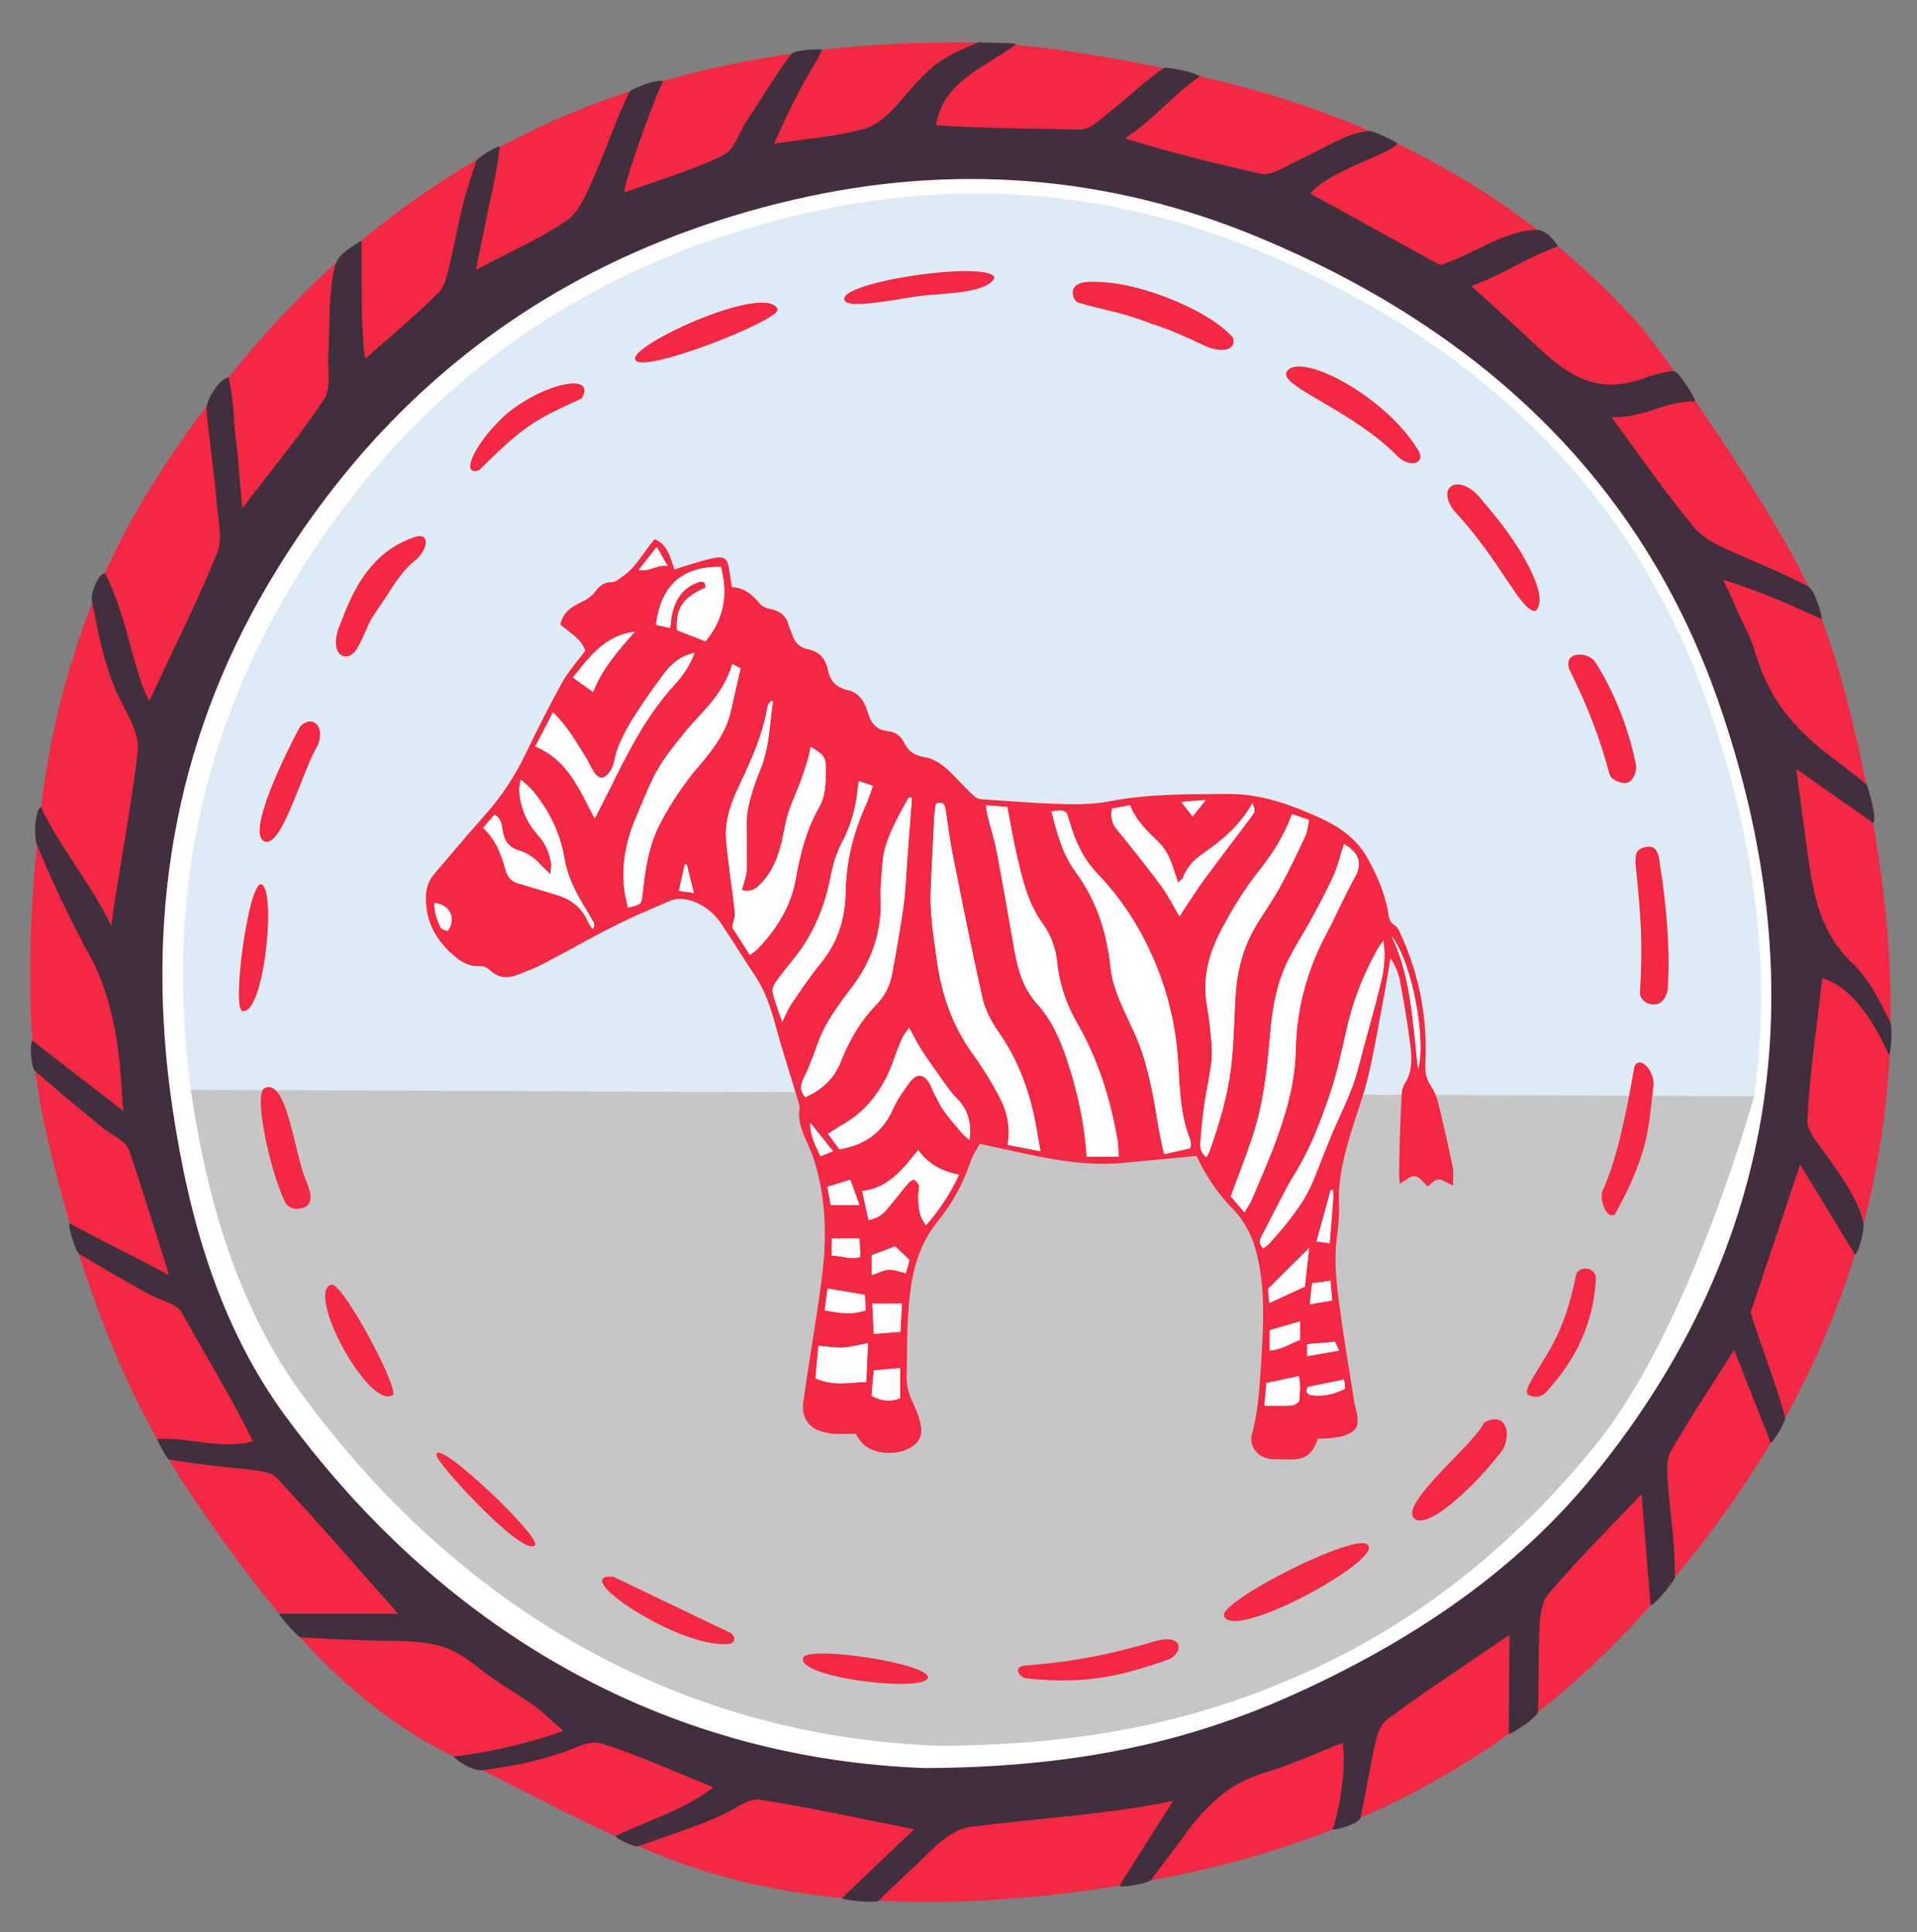 <?xml version="1.0" encoding="utf-8"?>
<!-- Generator: Adobe Illustrator 16.0.4, SVG Export Plug-In . SVG Version: 6.00 Build 0)  -->
<!DOCTYPE svg PUBLIC "-//W3C//DTD SVG 1.0//EN" "http://www.w3.org/TR/2001/REC-SVG-20010904/DTD/svg10.dtd">
<svg version="1.0" id="Layer_1" xmlns="http://www.w3.org/2000/svg" xmlns:xlink="http://www.w3.org/1999/xlink" x="0px" y="0px"
	 width="215.161px" height="216.891px" viewBox="0 0 215.161 216.891" enable-background="new 0 0 215.161 216.891"
	 xml:space="preserve">
<rect x="0" y="0" width="215.161" height="216.891" fill="#808080" stroke="none"/>
<g>
	<path fill-rule="evenodd" clip-rule="evenodd" fill="#F32842" d="M108.067,4.755c7.405-0.001,17.614,1.673,28.206,4.187
		c18.244,4.329,34.469,12.933,47.244,27.003c3.331,3.67,15.52,21.388,19.372,29.745c4.915,10.658,8.414,29.525,9.111,41.265
		c1.847,29.666-8.986,54.271-28.911,75.62c-14.341,15.363-32.288,24.374-52.375,28.217c-17.421,3.332-38.355,4.58-55.555-2.107
		c-8.963-3.486-15.05-7.135-23.717-11.256c-13.131-6.242-21.675-17.481-29.654-29.155c-8.435-12.338-13.108-26.245-16.48-40.573
		c-2.632-11.183-2.172-22.632-1.057-34.013c1.405-14.364,5.484-27.863,13.359-40.085C37.781,22.284,65.651,4.613,108.067,4.755z"/>
	<path fill-rule="evenodd" clip-rule="evenodd" fill="#402F3C" d="M210.252,92.387c-2.773-1.946-4.817-3.379-8.652-6.07
		c0.628,4.585,1.049,8.089,1.6,11.575c0.632,4,1.758,7.59,5.047,10.569c1.82,1.951,2.747,3.923,3.93,6.361
		c0.286,0.59,0.012,3.382-0.127,3.634c-0.211-0.189-2.884-7.324-7.521-8.643c-0.616,5.404-1.404,10.639-1.681,15.901
		c-0.07,1.35,1.382,2.847,2.295,4.167c1.244,1.803,3.457,4.747,3.999,7.396c0.173,0.845-0.66,3.7-0.957,3.545
		c-1.917-3.121-4.089-6.761-6.144-10.102c-2.11,6.311-3.904,11.665-5.556,16.599c1.137,3.768,2.966,8.307,3.888,11.822
		c-0.025,0.666-1.432,2.838-1.622,2.823c-1.559-3.919-2.784-7.096-4.107-10.423c-2.709,4.274-5.076,7.773-7.151,11.441
		c-0.555,0.982-0.352,2.48-0.27,3.726c0.158,2.399,0.519,4.8,0.654,7.179c0.111,1.951,0.064,1.561,0.131,3.145
		c-0.129,0.525-2.304,3.212-2.75,3.166c-0.292-3.574-0.653-8.12-1.012-12.477c-4.031,4.27-7.457,7.62-10.501,11.29
		c-0.899,1.085-0.934,3.056-0.994,4.637c-0.098,2.468-0.013,6.941-0.142,8.557c-0.043,0.54-2.949,2.509-3.264,2.443
		c0-3.437,0.077-7.819,0.077-11.118c-5.069,3.461-9.507,6.356-13.759,9.505c-0.862,0.641-1.221,2.192-1.47,3.396
		c-0.499,2.408-1.004,5.272-1.499,7.637c-0.129,0.615-2.535,1.365-3.135,1.303c0.443-1,1.619-6.016,1.15-9.728
		c-2.949,1.15-5.692,2.441-8.564,3.289c-4.058,1.195-6.587,3.494-9.233,7.121c-1.44,1.974-2.347,3.192-3.76,5.029
		c-0.368,0.319-3.368,0.913-3.52,0.602c1.459-2.227,4.479-7.124,6.058-9.532c-6.688,1.469-15.514,1.992-22.83,2.939
		c-1.751,0.224-3.535,1.777-4.883,3.137c-1.412,1.421-3.815,3.567-5.35,5.136c-0.312,0.319-4.062-0.024-4.099-0.3
		c3.226-3.08,5.303-5.066,8.079-7.722c-6.254-1.234-11.792-2.469-17.387-3.316c-1.207-0.184-2.648,0.995-3.948,1.61
		c-2.655,1.261-6.61,2.539-9.641,3.609c-0.442,0.156-2.33-0.803-2.587-1.124c2.707-1.345,7.957-3.001,11.029-5.484
		c-4.326-1.739-8.397-3.624-12.643-4.94c-1.315-0.405-3.123,0.689-4.684,1.172c-2.68,0.829-4.586,1.332-8.639,1.851
		c-1.048,0.134-2.857-1.067-3.195-1.546c3.213-0.334,7.682-1.209,12.318-2.871c-1.569-1.366-2.385-2.2-3.318-2.861
		c-1.969-1.391-4.109-2.555-5.982-4.057c-3.445-2.762-4.938-3.198-11.623-3.201c-4.149-0.15-8.379-0.308-8.681-0.433
		c-0.313-0.13-2.438-2.505-2.276-2.604c4.936,0,8.67,0.022,13.352,0.022c-4.883-5.511-9.176-10.494-13.67-15.29
		c-0.716-0.766-2.319-0.759-3.533-0.985c-2.404-0.179-5.656-0.583-8.545-1.051c-0.162-0.026-1.438-2.3-1.297-2.315
		c3.855-0.18,7.018,1.236,10.742,0.281c-2.299-4.705-5.49-9.96-7.973-14.43c-0.589-1.058-2.439-1.404-3.699-2.097
		c-2.734-1.509-5.027-2.821-7.884-4.559c-0.374-0.228-1.312-3.353-0.999-3.384c3.32,1.871,7.818,3.965,11.141,5.836
		c0,0-3.049-9.863-4.464-13.994c-0.388-1.133-2.089-1.811-3.174-2.71c-2.541-2.106-4.882-4.02-7.356-6.195
		c-0.628-0.552-0.628-3.404-0.348-3.448c3.018,2.367,7.236,5.573,10.254,7.94c-0.458-1.125,0.207-10.999-4.334-18.394
		c-1.834-3.567-3.693-7.306-5.422-11.558c-0.4-0.982-0.162-4.051,0.453-4.222c1.987,4.354,5.921,9.041,7.907,13.395
		c0.021-1.472,2.271-13.369,2.969-19.709c0.215-1.971-1.269-4.204-2.206-6.209C11.48,74.252,10.9,70.1,10.347,67.635
		c-0.28-1.119,0.804-3.369,1.47-3.285c2.627,5.455,3.084,10.834,4.93,14.365c2.949-6.334,5.523-11.426,7.656-16.697
		c0.625-1.552,0.062-3.612-0.062-5.432c-0.218-3.126-1.259-10.105-1.148-10.903c0.168-1.218,1.562-3.188,2.485-3.337
		c0.853,5.086,0.43,3.954,0.724,6.321c0.29,2.333,0.449,4.683,0.793,8.404c3.645-4.784,6.655-8.389,9.205-12.289
		c0.791-1.209,0.358-3.232,0.453-4.884c0.177-3.136-0.016-7.84,0.881-10.42c0.346-0.993,1.896-1.858,2.838-2.466
		c0.059,5.232-0.103,9.485,0.397,13.282c2.886-2.56,5.701-4.868,8.257-7.437c0.807-0.809,1.008-2.29,1.313-3.509
		c0.721-2.87,1.14-5.83,2.063-8.628c0.594-1.794,0.172-0.63,0.916-2.782c0.541-0.507,2.578-1.764,2.556-1.424
		c-0.094,1.382-0.801,5.039-1.113,6.123c-0.352,2.028-0.929,4.476-1.554,7.669c3.887-2.059,7.214-3.52,10.17-5.529
		c1.353-0.917,2.147-2.833,2.882-4.439c1.31-2.852,2.809-7.318,4.249-10.103c0.073-0.142,2.649-1.338,3.695-1.136
		c-1.728,3.871-4.602,12.215-4.318,12.519c3.727-1.354,7.572-2.47,11.12-4.198c1.219-0.593,1.725-2.525,2.636-3.887
		c1.726-2.587,3.133-5.023,5.003-7.503c0.312-0.413,3.166-0.56,3.419-0.439c-0.983,2.191-1.9,2.712-5.384,10.538
		c3.656-0.556,6.827-0.761,10.159-1.671c1.577-0.431,3.029-1.933,4.159-3.267c3.581-4.227,4.362-4.582,8.597-6.438
		c0.903,0.064,4.586,0,4.184,0.289c-3.627,2.605-8.172,4.156-8.91,9.015c5.371,0.386,10.924,0.36,16.22,0.48
		c1.157,0.027,2.407-1.318,3.507-2.17c2.038-1.581,3.758-3.341,5.896-4.761c0.779,0.006,3.122,0.422,3.98,0.959
		c-3.45,2.43-4.329,4.116-8.416,6.991c6.082,1.832,10.25,2.807,15.194,3.945c1.303,0.299,3.009-0.946,4.472-1.604
		c2.629-1.182,5.264-3.022,7.771-3.201c0.438-0.031,3.234,1.297,3.135,1.432c-0.911,1.232-7.552,2.972-9.765,5.603
		c4.791,2.639,9.557,5.269,14.542,8.014c3.121-0.815,7.414-4.019,10.953-3.938c1.248,0.028,2.308,1.85,2.308,1.85
		c-4.177,1.54-5.766,2.992-9.734,4.453c2.889,2.637,4.511,4.056,6.749,6.178c3.418,3.248,6.779,6.156,12.168,4.322
		c0.949-0.322,2.807-0.961,3.87-0.938c0.505,0.011,2.588,3.365,2.317,3.386c-3.689,0-5.234,1.787-9.353,1.787
		c3.821,5.234,5.913,8.273,9.254,12.364c0.908,1.112,2.294,1.819,3.764,2.496c3.15,1.452,6.024,2.508,9.068,4.154
		c0.723,0.39,1.496,3.074,1.497,3.644c-4.508-2.048-6.482-2.923-11.081-4.445c0.99,2.151,0.963,1.943,1.316,2.846
		c0.677,1.721,1.706,3.327,2.215,5.09c1.688,5.849,4.729,9.158,9.792,12.877c0.163,0.12,1.547,1.156,2.797,2.219
		C209.723,88.526,210.711,91.917,210.252,92.387z M103.865,198.472c17.043-0.084,29.729-2.949,41.88-8.506
		c12.812-5.86,24.405-13.598,33.23-24.488c21.156-26.104,24.718-55.669,13.876-86.77c-8.786-25.205-27.166-41.896-51.535-52.045
		c-16.92-7.047-34.502-8.379-52.327-4.222c-25.648,5.981-45.4,20.361-58.824,43.02c-10.81,18.239-13.888,38.109-10.8,58.946
		c1.837,12.399,5.267,24.514,12.744,34.646C50.756,184.33,76.06,197.488,103.865,198.472z"/>
	<path fill-rule="evenodd" clip-rule="evenodd" fill="#FFFFFF" d="M103.865,198.477c-27.806-0.983-53.109-14.142-71.756-39.419
		c-7.478-10.132-10.907-22.246-12.744-34.646c-3.088-20.837-0.01-40.707,10.8-58.946c13.424-22.658,33.176-37.038,58.824-43.02
		c17.825-4.157,35.407-2.825,52.327,4.222c24.369,10.148,42.749,26.84,51.535,52.045c10.842,31.101,7.28,60.665-13.876,86.77
		c-8.825,10.891-20.419,18.628-33.23,24.488C133.595,195.527,120.908,198.393,103.865,198.477z"/>
	<g>
		<path fill-rule="evenodd" clip-rule="evenodd" fill="#DCEBF4" d="M21.604,123.608c-3.023-20.393,0.303-39.634,10.88-57.483
			C45.62,43.952,64.949,29.88,90.048,24.027c17.444-4.068,34.651-2.765,51.209,4.131c23.847,9.932,41.832,26.266,50.431,50.931
			c5.267,15.108,7.243,29.845,5.182,43.982C194.778,137.413,23.4,135.741,21.604,123.608z"/>
		<path fill-rule="evenodd" clip-rule="evenodd" fill="#C6C6C6" d="M105.429,195.977c-27.647-0.979-52.808-14.062-71.349-39.195
			c-7.435-10.074-10.845-22.121-12.672-34.449l175.461,0.738c0,0-7.127,25.998-17.75,39.104
			c-8.775,10.83-19.31,19.518-32.048,25.344C134.99,193.043,122.375,195.893,105.429,195.977z"/>
	</g>
	<g>
		<path fill-rule="evenodd" clip-rule="evenodd" fill="#F32842" d="M65.281,44.734c-5.215,2.365-6.439,3.03-11.482,8.018
			c-2.107,0.853-0.86-2.673,2.932-6.188C61.027,42.938,67.051,41.761,65.281,44.734z"/>
		<path fill-rule="evenodd" clip-rule="evenodd" fill="#F32842" d="M120.389,32.743c0.209-1.279,2.027-1.117,3.026-1.088
			c4.925,0.144,12.54,3.342,14.989,6.277c0.381,1.531-1.525,1.688-3.312,0.823c-1.658-0.802-3.957-1.841-5.805-2.391
			c-3.439-1.37-5.236-1.486-8.17-2.365C120.473,33.808,120.418,33.097,120.389,32.743z"/>
		<path fill-rule="evenodd" clip-rule="evenodd" fill="#F32842" d="M185.104,95.049c0.9-0.028,1.109,1.105,1.162,1.701
			c0.718,4.475,1.218,9.559,0.922,14.218c-0.038,0.604-0.48,1.795-1.529,1.795c-1.17,0-1.603-0.896-1.599-1.236
			c0.341-5.51,0.133-8.51-0.506-14.736C183.691,96.354,183.223,95.151,185.104,95.049z"/>
		<path fill-rule="evenodd" clip-rule="evenodd" fill="#F32842" d="M163.195,57.331c-2.191-2.898,0.839-4.426,3.346-0.929
			c4.293,4.87,7.525,10.78,5.775,12.189C170.629,68.592,168.441,62.933,163.195,57.331z"/>
		<path fill-rule="evenodd" clip-rule="evenodd" fill="#F32842" d="M87.272,34.691c0.544,1.179-15.644,7.554-15.983,5.636
			C70.754,38.683,85.941,31.748,87.272,34.691z"/>
		<path fill-rule="evenodd" clip-rule="evenodd" fill="#F32842" d="M46.543,60.285c1.836-0.587,1.445,1.507,0.041,2.632
			c-1.784,1.431-2.744,3.409-3.951,5.129c-1.733,2.471-1.014,1.852-2.482,4.638c-1.088,2.018-3.547,0.934-1.91-2.743
			C40.195,64.49,42.719,61.583,46.543,60.285z"/>
		<path fill-rule="evenodd" clip-rule="evenodd" fill="#F32842" d="M137.392,181.462c-0.821-1.612,15.011-9.612,16.142-8.014
			C155.194,175.1,138.695,184.202,137.392,181.462z"/>
		<path fill-rule="evenodd" clip-rule="evenodd" fill="#F32842" d="M178.964,74.187c2.228,3.434,3.915,7.809,4.662,11.745
			c0.095,0.499-0.246,2.003-1.305,1.978c-0.733-0.06-1.478-0.465-1.661-0.954c-1.094-4.085-2.344-7.397-4.532-11.835
			C175.483,73.183,177.963,73.079,178.964,74.187z"/>
		<path fill-rule="evenodd" clip-rule="evenodd" fill="#F32842" d="M144.393,41.788c1.257-2.452,10.9,2.443,14.751,8.695
			c1.017,1.668-1.077,2.043-2.374,0.65C151.776,46.058,143.598,43.339,144.393,41.788z"/>
		<path fill-rule="evenodd" clip-rule="evenodd" fill="#F32842" d="M94.768,33.656c-0.576-2.002,15.753-4.411,16.853-2.56
			c-0.491,1.711-5.103,1.818-7.653,2.047C101.316,33.384,95.129,34.87,94.768,33.656z"/>
		<path fill-rule="evenodd" clip-rule="evenodd" fill="#F32842" d="M176.929,142.942c0.725-1.004,2.229-0.508,2.2,0.615
			c-0.312,5.188-2.341,9.185-5.603,12.735c-0.616,0.671-1.481,0.571-1.957,0.308c-0.462-0.253,0.015-1.064,0.226-1.479
			C173.389,152.152,175.591,149.979,176.929,142.942z"/>
		<path fill-rule="evenodd" clip-rule="evenodd" fill="#F32842" d="M131.337,186.224c-5.778,2.057-9.683,2.848-15.977,2.202
			c-1.04-0.073-1.748-1.364-0.249-1.454c5.96-0.486,9.918-1.371,14.678-2.769C132.404,183.478,133.07,185.103,131.337,186.224z"/>
		<path fill-rule="evenodd" clip-rule="evenodd" fill="#F32842" d="M183.442,119.739c0.585-1.386,2.46,0.572,2.106,2.39
			c-0.514,4.412-0.48,7.266-4.271,14.162c-1.012,0.793-1.917-1.979-1.306-2.837C181.36,130.312,182.36,125.979,183.442,119.739z"/>
		<path fill-rule="evenodd" clip-rule="evenodd" fill="#F32842" d="M44.071,156.625c-2.724,1.62-9.88-11.692-6.841-12.425
			C38.629,144.2,44.941,156.151,44.071,156.625z"/>
		<path fill-rule="evenodd" clip-rule="evenodd" fill="#F32842" d="M104.147,188.398c-0.914,1.617-14.748-0.133-14.005-2.272
			C90.386,184.63,104.681,186.752,104.147,188.398z"/>
		<path fill-rule="evenodd" clip-rule="evenodd" fill="#F32842" d="M158.831,170.52c-2.18-1.419,6.985-8.712,7.729-10.825
			c2.882-1.512,3.194,2.113,1.622,3.66C165.964,166.274,160.485,171.726,158.831,170.52z"/>
		<path fill-rule="evenodd" clip-rule="evenodd" fill="#F32842" d="M81.601,184.55c-5.484,0.428-18.034-7.961-12.757-7.549
			c4.959,2.381,8.797,4.224,13.193,6.332C82.598,183.776,82.598,184.57,81.601,184.55z"/>
		<path fill-rule="evenodd" clip-rule="evenodd" fill="#F32842" d="M31.958,134.872c-1.794-3.876-3.485-12.111-2.277-12.716
			c2.56-1.208,3.343,7.346,4.687,10.429c1.277,2.879-0.332,3.02-0.827,3.109C32.582,135.776,32.127,135.253,31.958,134.872z"/>
		<path fill-rule="evenodd" clip-rule="evenodd" fill="#F32842" d="M33.662,81.589c1.436-1.531,3.045,0.109,1.857,2.328
			c-1.737,3.078-3.891,11.266-5.846,10.545C27.51,93.483,32.584,83.569,33.662,81.589z"/>
		<path fill-rule="evenodd" clip-rule="evenodd" fill="#F32842" d="M59.95,173.522c-1.415,1.098-11.29-9.59-10.954-10.225
			C48.996,161.308,61.535,173.245,59.95,173.522z"/>
		<path fill-rule="evenodd" clip-rule="evenodd" fill="#F32842" d="M29.246,99.251c1.842,0.118,0.461,14.791-2.064,14.247
			C26.02,113.011,27.838,99.515,29.246,99.251z"/>
	</g>
	<g>
		<path fill-rule="evenodd" clip-rule="evenodd" fill="#F32842" d="M96,160.934c-1.014,0-1.951,0.11-2.849-0.026
			c-1.376-0.211-2.631-0.735-2.968-2.311c-0.092-0.435-0.064-0.914-0.003-1.362c0.235-1.693,0.512-3.381,0.766-5.071
			c0.455-3.023,0.972-6.038,1.341-9.069c0.54-4.459,0.404-8.889-1.023-13.201c-0.261-0.789-0.656-1.533-0.975-2.306
			c-0.407-0.992-0.728-1.998-0.551-3.107c0.045-0.29-0.073-0.619-0.162-0.915c-0.852-2.837-1.772-5.655-2.548-8.515
			c-0.527-1.938-1.141-3.806-2.268-5.492c-1.289-1.925-2.497-3.908-3.787-5.833c-0.815-1.22-1.909-2.119-3.334-2.597
			c-0.828-0.276-1.656-0.339-2.446-0.001c-2.084,0.896-4.179,1.777-6.204,2.795c-2.646,1.331-5.219,2.813-7.847,4.182
			c-0.979,0.513-2.013,0.924-3.044,1.324c-1.112,0.431-2.161,0.388-3.092-0.512c-0.263-0.254-0.709-0.485-1.05-0.459
			c-1.112,0.088-1.998-0.352-2.805-1.01c-1.985-1.622-3.247-3.62-3.348-6.278c-0.041-1.124,0.143-2.126,0.874-2.984
			c1.922-2.257,3.826-4.532,5.801-6.744c1.84-2.059,3.312-4.332,4.513-6.815c1.308-2.712,2.659-5.409,4.121-8.04
			c0.688-1.243,1.678-2.32,2.585-3.542c-0.461-1.35-1.748-2.012-2.799-2.929c0.255-1.302,1.198-1.977,2.242-2.473
			c0.689-0.328,1.281-0.677,1.735-1.314c0.411-0.575,1.001-0.988,1.761-0.977c0.518,0.008,0.788-0.336,1.173-0.59
			c1.593-1.054,2.392-2.763,3.656-4.235c1.471,0.601,1.745,1.995,2.234,3.42c0.37-0.131,0.734-0.28,1.11-0.388
			c1.154-0.332,2.296-0.74,3.474-0.943c1.035-0.179,1.317,0.118,1.529,1.137c0.075,0.363,0.108,0.734,0.166,1.101
			c0.049,0.319,0.104,0.637,0.177,1.076c1.363,0.016,2.273,0.817,3.103,1.812c0.265,0.316,0.748,0.542,1.167,0.617
			c1.132,0.205,1.851,0.774,2.117,1.913c0.083,0.357,0.294,0.682,0.406,1.035c0.281,0.875,0.848,1.403,1.76,1.582
			c1.237,0.242,1.955,1.064,2.191,2.245c0.258,1.289,0.932,2.041,2.231,2.33c1.344,0.297,1.964,1.419,2.296,2.577
			c0.357,1.24,1,1.902,2.279,2.047c0.768,0.087,1.399,0.493,1.747,1.231c0.448,0.956,1.177,1.494,2.234,1.662
			c1.56,0.25,2.619,1.305,3.652,2.39c0.669,0.703,1.342,1.403,2.058,2.057c0.207,0.189,0.562,0.28,0.855,0.3
			c2.962,0.198,5.923,0.446,8.889,0.529c1.801,0.049,3.646,0.036,5.402-0.305c4.412-0.855,8.852-0.798,13.304-0.823
			c3.68-0.021,7.022,1.185,10.273,2.668c2.115,0.965,4.061,2.265,5.268,4.375c1.156,2.021,2.091,4.136,2.453,6.458
			c0.081,0.514,0.146,0.907,0.683,1.229c0.385,0.229,0.597,0.804,0.802,1.262c2.043,4.57,2.918,9.363,2.653,14.354
			c-0.046,0.877,0.089,1.612,0.583,2.357c0.403,0.605,0.697,1.322,0.872,2.029c0.588,2.38,1.127,4.77,1.621,7.171
			c0.125,0.601,0.02,1.251,0.02,2.065c-0.698-0.316-1.181-0.715-1.639-0.689c-0.418,0.023-0.81,0.506-1.192,0.772
			c-0.473-0.411-0.899-1.061-1.423-1.152c-0.45-0.08-1.013,0.473-1.722,0.848c-0.027-0.472-0.067-0.801-0.062-1.131
			c0.015-1.198,0.033-2.396,0.072-3.594c0.058-1.76,0.114-3.521,0.21-5.278c0.022-0.407,0.114-0.865,0.331-1.196
			c0.885-1.347,0.823-2.851,0.648-4.305c-0.29-2.435-0.721-4.855-1.167-7.268c-0.163-0.885-0.538-1.729-1.062-2.572
			c-0.232,1.381-0.446,2.766-0.706,4.141c-0.565,3.005-1.077,6.024-1.761,9.001c-0.456,1.981-1.175,3.9-1.778,5.847
			c-0.872,2.814-1.665,5.631-1.534,8.639c0.06,1.337-0.117,2.689-0.273,4.025c-0.304,2.607,0.023,5.185,0.371,7.749
			c0.475,3.487,1.062,6.958,1.61,10.436c0.087,0.548,0.283,1.08,0.351,1.627c0.139,1.119-0.155,1.648-1.206,2.065
			c-0.507,0.201-1.07,0.277-1.615,0.351c-0.542,0.073-1.095,0.072-1.609,0.101c-0.64,1.828-1.447,2.374-3.331,2.321
			c-0.557-0.016-1.114-0.009-1.67-0.025c-1.608-0.048-2.806-1.335-2.388-2.866c0.753-2.763,0.873-5.598,1.041-8.406
			c0.232-3.833,0.443-7.7-0.442-11.5c-0.459-1.97-1.254-3.767-2.698-5.253c-1.724-1.772-3.112-3.796-4.13-6.023
			c-2.767,0.262-5.465,0.511-8.163,0.775c-2.701,0.265-5.384,0.027-8.034-0.435c-2.688-0.47-5.343-1.109-8.14-1.701
			c-0.326,0.626-0.805,1.318-1.062,2.086c-0.83,2.448-2.063,4.661-3.683,6.658c-1.935,2.386-2.729,5.12-3.088,8.152
			c-0.373,3.144-0.31,6.269-0.366,9.405c-0.017,1.033,0.315,1.965,0.762,2.901c0.415,0.868,0.744,1.815,0.883,2.763
			c0.076,0.512-0.175,1.237-0.54,1.615c-1.4,1.457-4.511,1.492-5.978,0.135C96.531,161.776,96.282,161.312,96,160.934z
			 M133.56,128.914c0.07-0.229,0.125-0.32,0.115-0.401c-0.029-0.23-0.056-0.466-0.137-0.679c-1.058-2.729-1.134-5.612-1.301-8.477
			c-0.195-3.354-0.847-6.625-1.995-9.764c-1.571-4.298-3.883-8.192-7.065-11.512c-1.594-1.664-2.505-3.646-3.123-5.806
			c-0.389-1.369-0.379-1.372-2.042-1.2c0.618,2.388,1.216,4.781,2.692,6.775c2.396,3.236,3.544,6.868,3.952,10.822
			c0.116,1.129,0.475,2.262,0.893,3.327c0.642,1.635,1.484,3.193,2.146,4.822c1.263,3.112,1.783,6.411,2.332,9.7
			c0.164,0.985,0.401,1.959,0.626,3.043C131.769,129.316,132.698,129.107,133.56,128.914z M116.774,129.229
			c-0.166-0.966-0.297-1.719-0.427-2.473c-0.677-3.979-2.005-7.685-4.353-11.025c-0.784-1.116-1.447-2.434-1.743-3.752
			c-1.211-5.379-2.275-10.789-3.354-16.195c-0.325-1.635-0.524-3.294-0.773-4.943c-0.097-0.641-0.402-0.883-1.084-0.617
			c-0.056,0.431-0.136,0.839-0.157,1.25c-0.149,2.824-0.309,5.648-0.421,8.476c-0.105,2.654,0.337,5.262,0.7,7.884
			c0.536,3.884,1.788,7.432,4.12,10.617c1.063,1.454,2,3.019,2.853,4.61c0.881,1.647,1.304,3.446,0.958,5.462
			C114.314,128.757,115.427,128.97,116.774,129.229z M110.657,90.402c0.087,0.506,0.121,0.864,0.207,1.21
			c0.336,1.347,0.76,2.678,1.019,4.039c0.69,3.637,1.324,7.285,1.959,10.935c0.394,2.259,0.997,4.379,2.609,6.161
			c1.602,1.771,2.558,3.95,3.305,6.215c1.161,3.52,1.984,7.105,2.2,10.868c1.201,0,2.336,0,3.597,0
			c-0.046-0.688-0.031-1.285-0.131-1.86c-0.794-4.597-2.166-8.995-4.499-13.064c-1.21-2.113-2.015-4.374-2.261-6.808
			c-0.161-1.609-0.687-3.106-1.619-4.388c-1.693-2.324-2.303-5.027-2.932-7.729c-0.405-1.745-0.693-3.518-1.057-5.394
			C112.294,90.529,111.536,90.471,110.657,90.402z M83.262,99.941c0.195-0.774,0.467-1.469,0.523-2.18
			c0.085-1.054,0.004-2.118,0.02-3.176c0.016-1.247-0.106-2.525,0.132-3.73c0.305-1.532,0.816-3.045,1.408-4.495
			c0.996-2.439,1.039-5.026,1.393-7.568c0.003-0.021-0.06-0.052-0.149-0.124c-0.491,0.36-0.486,0.957-0.594,1.458
			c-0.508,2.372-1.404,4.596-2.427,6.784c-0.59,1.258-1.225,2.513-1.626,3.832c-0.329,1.082-0.546,2.278-0.452,3.396
			c0.227,2.766,0.683,5.514,0.99,8.274c0.053,0.477-0.175,0.988-0.308,1.669c0.559,0.882,1.251,1.972,1.981,3.118
			c0.348-0.264,0.674-0.446,0.917-0.705c2.098-2.234,3.698-4.74,4.239-7.824c0.49-2.791,1.179-5.519,2.604-8.01
			c0.722-1.256,0.759-2.655,0.779-4.048c0.022-1.593-0.148-1.863-1.709-2.767c-0.101,0.466-0.167,0.924-0.301,1.362
			c-0.268,0.881-0.543,1.761-0.866,2.625c-0.434,1.162-0.988,2.286-1.352,3.469c-0.365,1.192-0.519,2.447-0.84,3.655
			c-0.457,1.716-1.162,3.272-2.532,4.53C84.463,100.064,83.951,100.062,83.262,99.941z M150.84,94.748
			c-0.407,1.264-0.688,2.495-1.196,3.625c-0.757,1.683-1.649,3.309-2.53,4.934c-0.903,1.668-1.978,3.249-2.765,4.968
			c-1.188,2.595-1.594,5.4-1.828,8.233c-0.316,3.839-0.777,7.662-2.018,11.334c-0.725,2.142-1.557,4.249-2.374,6.467
			c0.442,0.511,0.949,1.095,1.548,1.786c0.335-0.585,0.658-1.039,0.87-1.539c0.952-2.261,1.95-4.508,2.783-6.812
			c1.152-3.188,2.031-6.444,2.097-9.879c0.085-4.623,1.269-8.961,3.444-13.046c1.108-2.082,2.021-4.273,3.185-6.32
			C152.949,96.926,152.546,95.732,150.84,94.748z M145.013,91.398c-0.896,2.443-2.225,4.517-3.746,6.419
			c-1.605,2.008-2.906,4.175-4.107,6.419c-1.386,2.588-2.187,5.304-1.746,8.278c0.129,0.869,0.29,1.735,0.371,2.608
			c0.115,1.242,0.318,2.502,0.212,3.729c-0.151,1.746-0.587,3.464-0.835,5.203c-0.201,1.413-0.339,2.837-0.438,4.262
			c-0.04,0.572,0.091,1.164,0.673,1.583c0.128-0.222,0.247-0.371,0.308-0.539c1.136-3.144,2.087-6.35,2.476-9.668
			c0.308-2.615,0.319-5.266,0.483-7.9c0.174-2.812,0.866-5.479,2.327-7.91c0.882-1.467,1.886-2.865,2.705-4.364
			c1.018-1.863,1.927-3.786,2.822-5.71c0.243-0.52,0.27-1.138,0.406-1.761C146.205,91.804,145.606,91.601,145.013,91.398z
			 M102.345,89.591c-0.109-0.029-0.219-0.058-0.327-0.085c-0.333,0.59-0.683,1.174-0.995,1.774c-0.942,1.811-1.85,3.638-1.987,5.728
			c-0.084,1.246-0.233,2.499-0.186,3.743c0.144,3.724-0.936,7.018-3.167,9.988c-1.528,2.036-3.1,4.053-3.941,6.518
			c-0.448,1.313-0.973,2.606-1.567,3.86c-0.362,0.76-0.396,1.38,0.201,2.055c1.826-0.808,3.214-2.048,3.949-3.905
			c0.95-2.397,2.193-4.589,4.005-6.453c0.918-0.944,1.539-2.113,1.78-3.413c0.479-2.593,0.952-5.19,1.307-7.803
			c0.25-1.834,0.299-3.693,0.439-5.541C102.019,93.901,102.182,91.746,102.345,89.591z M70.476,101.876
			c1.5-0.338,1.525-0.336,1.65-1.564c0.284-2.823,0.728-5.603,2.104-8.142c1.193-2.201,2.569-4.276,4.207-6.175
			c1.615-1.871,3.084-3.818,3.621-6.307c0.33-1.531,0.694-3.055,1.062-4.671c-0.316-0.157-0.608-0.302-0.929-0.46
			c-0.551,1.833-1.488,3.305-2.652,4.642c-0.942,1.082-1.953,2.108-2.847,3.23c-1.035,1.299-2.116,2.593-2.922,4.035
			c-0.943,1.688-1.623,3.523-2.388,5.309c-1.112,2.594-1.649,5.294-1.304,8.123C70.159,100.562,70.341,101.216,70.476,101.876z
			 M155.263,105.586c-0.351,0.523-0.547,0.776-0.699,1.053c-1.561,2.811-2.719,5.768-3.426,8.915
			c-0.577,2.572-1.125,5.174-1.998,7.653c-1.027,2.916-2.11,5.84-3.775,8.492c-0.563,0.898-1.058,1.845-1.551,2.785
			c-0.771,1.467-1.509,2.95-2.273,4.419c-0.25,0.483-0.165,0.86,0.27,1.241c0.277-0.236,0.551-0.417,0.762-0.655
			c1.872-2.124,3.71-4.278,4.814-6.93c0.872-2.096,1.631-4.239,2.562-6.308c0.912-2.026,1.889-4.014,2.448-6.182
			c0.83-3.218,1.77-6.409,2.558-9.637C155.312,108.966,155.546,107.445,155.263,105.586z M94.208,129.017
			c2.907-0.474,4.906-1.951,6.067-4.611c0.439-1.008,1.11-1.926,1.76-2.823c0.862-1.193,1.735-1.083,2.404,0.243
			c0.103,0.207,0.153,0.438,0.263,0.643c0.385,0.729,0.725,1.498,1.197,2.17c0.639,0.908,1.372,1.747,2.088,2.6
			c0.219,0.259,0.509,0.455,0.823,0.73c0.261-1.898-0.157-3.427-1.445-4.695c-0.427-0.418-0.794-0.906-1.144-1.395
			c-0.94-1.315-1.886-2.626-2.774-3.977c-0.498-0.758-0.889-1.587-1.412-2.535c-0.323,0.484-0.6,0.801-0.763,1.166
			c-0.34,0.761-0.646,1.539-0.918,2.325c-1.083,3.122-2.839,5.707-5.769,7.386c-0.546,0.312-1.068,0.666-1.652,1.032
			C93.399,127.911,93.779,128.43,94.208,129.017z M87.788,114.711c0.422-0.825,0.688-1.512,1.092-2.104
			c1.045-1.527,2.081-3.068,3.249-4.499c1.872-2.296,2.714-4.902,2.764-7.824c0.057-3.522,0.884-6.868,2.346-10.067
			c0.282-0.616,0.468-1.275,0.726-1.992c-0.584-0.202-1.047-0.361-1.579-0.547c-0.06,0.452-0.112,0.768-0.143,1.086
			c-0.203,2.1-0.804,4.052-1.799,5.933c-0.593,1.121-0.959,2.402-1.203,3.657c-0.647,3.331-1.864,6.386-3.972,9.064
			c-0.716,0.908-1.467,1.791-2.138,2.731c-0.246,0.344-0.497,0.864-0.412,1.225C86.964,112.443,87.378,113.475,87.788,114.711z
			 M62.062,79.976c-0.711,1.374-1.322,2.555-1.981,3.829c3.634,1.483,4.958,4.821,6.664,8.078c0.619-1.21,1.136-2.186,1.624-3.176
			c2.063-4.196,4.149-8.368,7.362-11.863c0.898-0.977,1.685-2.112,2.23-3.559c-1.591,0.348-2.588,1.22-3.403,2.301
			c-0.974,1.294-1.912,2.621-2.806,3.973c-1.25,1.895-2.436,3.828-2.87,6.113c-0.059,0.307-0.22,0.612-0.392,0.881
			c-0.627,0.98-1.293,0.99-1.901,0.017c-0.318-0.51-0.54-1.081-0.864-1.586C64.657,83.313,63.717,81.545,62.062,79.976z
			 M61.785,98.147c-0.49-0.469-0.755-0.693-0.987-0.946c-0.699-0.764-1.477-1.434-2.491-1.707c-1.198-0.327-1.724-1.122-1.899-2.29
			c-0.092-0.616-0.14-1.307-0.9-1.739c-0.414,0.473-0.829,0.944-1.287,1.466c1.481,1.352,2.062,3.07,2.558,4.816
			c0.229,0.809,0.696,1.238,1.485,1.458c1.429,0.395,2.841,0.847,4.26,1.273c1.65,0.493,2.851,1.491,3.529,3.097
			c0.108,0.254,0.31,0.468,0.469,0.7c0.2-0.294,0.22-0.519,0.128-0.681c-0.382-0.689-0.791-1.364-1.197-2.039
			c-0.986-1.634-1.787-3.312-2.114-5.246c-0.477-2.837-1.735-5.37-3.586-7.587c-0.335-0.399-0.768-0.712-1.311-1.209
			c-0.075,0.567-0.16,0.878-0.149,1.183c0.068,1.987,0.878,3.687,2.171,5.146c0.771,0.87,1.177,1.876,1.393,2.978
			C61.917,97.139,61.826,97.491,61.785,98.147z M124.813,90.775c-0.182,0.972,0.018,1.664,0.494,2.274
			c0.541,0.693,1.121,1.354,1.662,2.048c1.193,1.527,2.418,3.035,3.542,4.612c0.69,0.969,1.223,2.052,1.871,3.16
			c0.222-0.344,0.391-0.615,0.568-0.88c0.746-1.109,1.455-2.244,2.247-3.318c1.73-2.349,3.51-4.662,5.256-7.001
			c0.458-0.616,0.434-0.635,0.122-1.514c-1.383,2.479-3.412,4.2-5.648,5.73c-0.96,0.656-1.738,1.522-2.161,2.656
			c-0.063,0.169-0.286,0.279-0.543,0.519c-0.136-0.395-0.224-0.638-0.303-0.885c-0.408-1.286-0.819-2.585-1.805-3.558
			c-1.277-1.261-2.609-2.466-3.281-4.227C126.12,90.528,125.495,90.648,124.813,90.775z M80.906,63.639
			c-4.459-0.061-6.745,2.189-7.287,6.502c0.508,0.11,1.019,0.221,1.599,0.348c0.087-0.644,0.112-1.157,0.23-1.647
			c0.39-1.625,1.237-2.889,2.891-3.465c0.565-0.196,0.882-0.045,0.84,0.594c-2.541,1.101-3.372,2.342-3.188,4.773
			c1.044,0.409,2.104,0.825,3.194,1.253C81.26,69.475,81.734,66.741,80.906,63.639z M103.06,129.105
			c-1.784,2.196-3.373,4.285-6.291,4.589c0.254,1.159,0.479,2.187,0.716,3.271c0.823-0.16,1.499-0.54,2.017-1.151
			c0.835-0.986,1.621-2.013,2.454-3.002c0.159-0.188,0.524-0.436,0.645-0.374c0.242,0.128,0.481,0.432,0.535,0.7
			c0.066,0.345-0.085,0.729-0.078,1.096c0.022,1.127,0.028,2.27,0.887,3.301c1.546-1.755,2.711-3.563,3.696-5.657
			C105.796,131.497,104.23,130.747,103.06,129.105z M97.418,150.775c-1.096,0.206-1.946,0.455-2.808,0.5
			c-0.863,0.043-1.736-0.119-2.762-0.202c-0.107,1.228-0.212,2.44-0.315,3.657c1.964,0.894,3.783,0.475,5.694,0.399
			C97.293,153.635,97.354,152.261,97.418,150.775z M71.254,70.916c-3.334,0.388-5.092,2.803-6.944,5.141
			c0.775,0.56,1.47,1.061,2.252,1.625C67.6,75.054,69.411,72.992,71.254,70.916z M146.932,140.101
			c-1.612,1.604-3.038,3.019-4.612,4.585c0.023,0.277,0.066,0.811,0.131,1.593c1.445-0.664,2.725-1.256,4.001-1.844
			C146.61,143.007,146.757,141.676,146.932,140.101z M141.911,157.795c1.199,0,2.156,0.043,3.104-0.027
			c0.295-0.021,0.79-0.334,0.809-0.548c0.082-0.913,0.161-1.854-0.046-2.735c-1.285,0.271-2.396,0.508-3.639,0.77
			C142.073,155.996,142.005,156.755,141.911,157.795z M97.825,156.678c1.123,0.646,2.158,0.695,3.215,0.291c0-1.165,0-2.259,0-3.397
			c-1.037,0.093-1.977,0.177-2.973,0.265C97.99,154.762,97.911,155.672,97.825,156.678z M101.059,149.506
			c0.065-1.21,0.115-2.148,0.171-3.161c-1.179,0-2.175,0-3.325,0c0.056,1.115,0.108,2.188,0.169,3.394
			C99.126,149.655,100.028,149.587,101.059,149.506z M97.07,145.354c-1.503-0.252-2.802-0.472-4.184-0.705
			c-0.118,0.864-0.222,1.623-0.332,2.444c1.6,0.29,3.066,0.551,4.603-0.002C97.124,146.446,97.098,145.905,97.07,145.354z
			 M102.085,141.447c-0.64-0.607-1.123-1.067-1.618-1.535c-0.889,0.337-1.785,0.678-2.625,0.996c0,0.739,0,1.45,0,2.247
			c0.706-0.243,1.3-0.582,1.909-0.619c0.6-0.036,1.223,0.233,1.916,0.387C101.81,142.417,101.957,141.899,102.085,141.447z
			 M142.503,149.33c0,0.722,0,1.441,0,2.268c1.34-0.056,2.317-0.8,3.406-1.169c0-0.736,0-1.399,0-2.097
			C144.743,148.674,143.699,148.98,142.503,149.33z M156.174,105.053c1.144,2.371,1.748,4.896,2.129,7.46
			c0.382,2.576,0.593,5.179,0.854,7.546C160.081,116.663,158.526,108.131,156.174,105.053z M92.875,133.218
			c0.126,0.729,0.241,1.389,0.358,2.06c1.092,0,2.049,0,3.232,0c-0.368-1.018-0.699-1.933-1.027-2.842
			C94.514,132.718,93.775,132.943,92.875,133.218z M93.354,139.036c0,0.707,0,1.279,0,1.924c1.096-0.032,2.094,0.525,3.206,0.136
			c-0.033-0.718-0.063-1.389-0.093-2.06C95.377,139.036,94.461,139.036,93.354,139.036z M149.238,139.578
			c0.136-1.695,0.268-3.249,0.381-4.806c0.028-0.39,0.003-0.785,0.003-1.179c-0.086-0.009-0.172-0.018-0.259-0.026
			c-0.527,1.909-1.054,3.818-1.599,5.788C148.314,139.439,148.673,139.493,149.238,139.578z M149.329,143.773
			c-0.822,0.11-1.438,0.195-2.066,0.279c-0.085,0.794-0.156,1.46-0.253,2.361c0.93-0.156,1.67-0.282,2.509-0.424
			C149.453,145.221,149.399,144.592,149.329,143.773z M150.856,154.86c-1.422,0.291-2.758,0.566-4.107,0.843
			c-0.291,0.71,0.146,0.909,0.716,0.952c1.218,0.094,2.365-0.167,3.52-0.774C150.942,155.537,150.898,155.194,150.856,154.86z
			 M48.763,101.36c-0.062,1.003,0.302,1.897,0.694,2.764c0.098,0.212,0.522,0.274,0.778,0.396
			C51.267,103.123,50.524,101.569,48.763,101.36z M146.718,152.239c1.223-0.214,2.347-0.408,3.575-0.622
			c-0.221-0.48-0.348-0.757-0.45-0.983c-1.087,0.087-2.073,0.167-3.125,0.253C146.718,151.311,146.718,151.694,146.718,152.239z
			 M73.714,61.406c-0.709,0.902-1.283,1.632-2.03,2.581c1.303,0.229,2.079-0.679,3.262-0.434
			C74.479,62.741,74.146,62.162,73.714,61.406z M90.944,126.042c-0.051,1.404,0.56,2.527,1.144,3.752
			c0.49-0.195,0.89-0.354,1.408-0.561C92.579,128.088,91.763,127.065,90.944,126.042z M77.874,100.242
			c-0.298-1.19-0.549-2.192-0.799-3.193C77,97.05,76.927,97.05,76.854,97.05c-0.21,0.946-0.421,1.891-0.656,2.946
			C76.768,100.079,77.207,100.144,77.874,100.242z M135.333,89.803c-1.073,0.088-1.798,0.147-2.742,0.225
			c0.49,0.629,0.817,1.048,1.268,1.622C134.332,91.055,134.73,90.558,135.333,89.803z"/>
		<path fill-rule="evenodd" clip-rule="evenodd" fill="#FFFFFF" d="M133.56,128.914c-0.861,0.193-1.791,0.402-2.906,0.652
			c-0.225-1.084-0.462-2.058-0.626-3.043c-0.549-3.289-1.069-6.588-2.332-9.7c-0.662-1.629-1.505-3.188-2.146-4.822
			c-0.418-1.065-0.776-2.198-0.893-3.327c-0.408-3.954-1.556-7.586-3.952-10.822c-1.477-1.994-2.074-4.388-2.692-6.775
			c1.663-0.172,1.653-0.169,2.042,1.2c0.618,2.16,1.529,4.142,3.123,5.806c3.183,3.319,5.494,7.214,7.065,11.512
			c1.148,3.139,1.8,6.41,1.995,9.764c0.167,2.864,0.243,5.747,1.301,8.477c0.081,0.213,0.107,0.448,0.137,0.679
			C133.685,128.594,133.63,128.685,133.56,128.914z"/>
		<path fill-rule="evenodd" clip-rule="evenodd" fill="#FFFFFF" d="M116.774,129.229c-1.348-0.26-2.46-0.473-3.681-0.707
			c0.346-2.016-0.077-3.814-0.958-5.462c-0.853-1.592-1.789-3.156-2.853-4.61c-2.332-3.186-3.584-6.733-4.12-10.617
			c-0.363-2.622-0.806-5.229-0.7-7.884c0.112-2.827,0.271-5.651,0.421-8.476c0.021-0.411,0.102-0.819,0.157-1.25
			c0.682-0.266,0.987-0.023,1.084,0.617c0.249,1.649,0.448,3.309,0.773,4.943c1.078,5.406,2.143,10.816,3.354,16.195
			c0.296,1.318,0.959,2.636,1.743,3.752c2.348,3.341,3.676,7.046,4.353,11.025C116.478,127.511,116.608,128.264,116.774,129.229z"/>
		<path fill-rule="evenodd" clip-rule="evenodd" fill="#FFFFFF" d="M110.657,90.402c0.879,0.068,1.637,0.127,2.397,0.186
			c0.363,1.876,0.651,3.648,1.057,5.394c0.629,2.701,1.238,5.404,2.932,7.729c0.933,1.281,1.458,2.778,1.619,4.388
			c0.246,2.434,1.051,4.694,2.261,6.808c2.333,4.069,3.705,8.468,4.499,13.064c0.1,0.575,0.085,1.172,0.131,1.86
			c-1.261,0-2.396,0-3.597,0c-0.216-3.763-1.039-7.349-2.2-10.868c-0.747-2.265-1.703-4.443-3.305-6.215
			c-1.612-1.782-2.216-3.902-2.609-6.161c-0.635-3.649-1.269-7.298-1.959-10.935c-0.259-1.361-0.683-2.692-1.019-4.039
			C110.778,91.267,110.744,90.908,110.657,90.402z"/>
		<path fill-rule="evenodd" clip-rule="evenodd" fill="#FFFFFF" d="M83.262,99.941c0.689,0.12,1.201,0.123,1.832-0.456
			c1.37-1.258,2.075-2.814,2.532-4.53c0.321-1.208,0.475-2.463,0.84-3.655c0.363-1.183,0.918-2.307,1.352-3.469
			c0.323-0.864,0.599-1.744,0.866-2.625c0.134-0.438,0.2-0.896,0.301-1.362c1.561,0.904,1.731,1.174,1.709,2.767
			c-0.021,1.393-0.058,2.792-0.779,4.048c-1.426,2.491-2.114,5.219-2.604,8.01c-0.541,3.084-2.142,5.59-4.239,7.824
			c-0.243,0.259-0.569,0.441-0.917,0.705c-0.73-1.146-1.423-2.236-1.981-3.118c0.133-0.681,0.36-1.192,0.308-1.669
			c-0.308-2.761-0.764-5.509-0.99-8.274c-0.094-1.117,0.123-2.313,0.452-3.396c0.401-1.319,1.036-2.574,1.626-3.832
			c1.022-2.188,1.919-4.412,2.427-6.784c0.107-0.501,0.103-1.098,0.594-1.458c0.09,0.072,0.152,0.103,0.149,0.124
			c-0.354,2.542-0.396,5.129-1.393,7.568c-0.592,1.45-1.104,2.963-1.408,4.495c-0.238,1.205-0.116,2.483-0.132,3.73
			c-0.016,1.058,0.065,2.122-0.02,3.176C83.729,98.473,83.457,99.167,83.262,99.941z"/>
		<path fill-rule="evenodd" clip-rule="evenodd" fill="#FFFFFF" d="M150.84,94.748c1.706,0.984,2.109,2.178,1.216,3.75
			c-1.164,2.047-2.076,4.238-3.185,6.32c-2.176,4.085-3.359,8.423-3.444,13.046c-0.065,3.435-0.944,6.691-2.097,9.879
			c-0.833,2.305-1.831,4.552-2.783,6.812c-0.212,0.5-0.535,0.954-0.87,1.539c-0.599-0.691-1.105-1.275-1.548-1.786
			c0.817-2.218,1.649-4.325,2.374-6.467c1.24-3.672,1.701-7.495,2.018-11.334c0.234-2.833,0.641-5.639,1.828-8.233
			c0.787-1.719,1.861-3.3,2.765-4.968c0.881-1.625,1.773-3.251,2.53-4.934C150.151,97.243,150.433,96.012,150.84,94.748z"/>
		<path fill-rule="evenodd" clip-rule="evenodd" fill="#FFFFFF" d="M145.013,91.398c0.594,0.202,1.192,0.405,1.91,0.649
			c-0.137,0.623-0.163,1.241-0.406,1.761c-0.896,1.924-1.805,3.847-2.822,5.71c-0.819,1.499-1.823,2.897-2.705,4.364
			c-1.461,2.431-2.153,5.099-2.327,7.91c-0.164,2.635-0.176,5.285-0.483,7.9c-0.389,3.318-1.34,6.524-2.476,9.668
			c-0.061,0.168-0.18,0.317-0.308,0.539c-0.582-0.419-0.713-1.011-0.673-1.583c0.1-1.425,0.237-2.849,0.438-4.262
			c0.248-1.739,0.684-3.457,0.835-5.203c0.106-1.228-0.097-2.487-0.212-3.729c-0.081-0.873-0.242-1.739-0.371-2.608
			c-0.44-2.975,0.36-5.69,1.746-8.278c1.201-2.244,2.502-4.411,4.107-6.419C142.788,95.915,144.117,93.842,145.013,91.398z"/>
		<path fill-rule="evenodd" clip-rule="evenodd" fill="#FFFFFF" d="M102.345,89.591c-0.163,2.155-0.326,4.311-0.489,6.466
			c-0.141,1.848-0.189,3.707-0.439,5.541c-0.354,2.612-0.827,5.21-1.307,7.803c-0.241,1.3-0.862,2.469-1.78,3.413
			c-1.812,1.864-3.055,4.056-4.005,6.453c-0.735,1.857-2.123,3.098-3.949,3.905c-0.597-0.675-0.563-1.295-0.201-2.055
			c0.595-1.254,1.119-2.547,1.567-3.86c0.842-2.465,2.413-4.481,3.941-6.518c2.231-2.971,3.311-6.265,3.167-9.988
			c-0.048-1.244,0.102-2.497,0.186-3.743c0.138-2.09,1.045-3.917,1.987-5.728c0.312-0.601,0.662-1.185,0.995-1.774
			C102.126,89.533,102.235,89.562,102.345,89.591z"/>
		<path fill-rule="evenodd" clip-rule="evenodd" fill="#FFFFFF" d="M70.476,101.876c-0.135-0.66-0.316-1.314-0.396-1.981
			c-0.346-2.829,0.191-5.529,1.304-8.123c0.765-1.785,1.444-3.62,2.388-5.309c0.806-1.442,1.887-2.736,2.922-4.035
			c0.894-1.122,1.904-2.148,2.847-3.23c1.164-1.336,2.102-2.809,2.652-4.642c0.32,0.158,0.612,0.303,0.929,0.46
			c-0.368,1.616-0.732,3.14-1.062,4.671c-0.537,2.489-2.006,4.437-3.621,6.307c-1.638,1.899-3.014,3.974-4.207,6.175
			c-1.376,2.539-1.819,5.318-2.104,8.142C72.001,101.54,71.976,101.538,70.476,101.876z"/>
		<path fill-rule="evenodd" clip-rule="evenodd" fill="#FFFFFF" d="M155.263,105.586c0.283,1.859,0.049,3.38-0.31,4.848
			c-0.788,3.228-1.728,6.419-2.558,9.637c-0.56,2.168-1.536,4.155-2.448,6.182c-0.931,2.068-1.689,4.212-2.562,6.308
			c-1.104,2.651-2.942,4.806-4.814,6.93c-0.211,0.238-0.484,0.419-0.762,0.655c-0.435-0.381-0.52-0.758-0.27-1.241
			c0.765-1.469,1.503-2.952,2.273-4.419c0.493-0.94,0.987-1.887,1.551-2.785c1.665-2.652,2.748-5.576,3.775-8.492
			c0.873-2.479,1.421-5.081,1.998-7.653c0.707-3.147,1.865-6.104,3.426-8.915C154.716,106.362,154.912,106.109,155.263,105.586z"/>
		<path fill-rule="evenodd" clip-rule="evenodd" fill="#FFFFFF" d="M94.208,129.017c-0.429-0.587-0.809-1.105-1.274-1.741
			c0.584-0.366,1.106-0.721,1.652-1.032c2.93-1.679,4.686-4.264,5.769-7.386c0.272-0.786,0.578-1.564,0.918-2.325
			c0.163-0.365,0.439-0.682,0.763-1.166c0.523,0.948,0.914,1.777,1.412,2.535c0.889,1.351,1.834,2.661,2.774,3.977
			c0.35,0.488,0.717,0.977,1.144,1.395c1.288,1.269,1.706,2.797,1.445,4.695c-0.314-0.275-0.604-0.472-0.823-0.73
			c-0.716-0.853-1.449-1.691-2.088-2.6c-0.473-0.672-0.812-1.44-1.197-2.17c-0.109-0.204-0.16-0.436-0.263-0.643
			c-0.669-1.326-1.542-1.437-2.404-0.243c-0.649,0.897-1.32,1.815-1.76,2.823C99.114,127.065,97.115,128.543,94.208,129.017z"/>
		<path fill-rule="evenodd" clip-rule="evenodd" fill="#FFFFFF" d="M87.788,114.711c-0.41-1.236-0.824-2.268-1.069-3.337
			c-0.085-0.36,0.166-0.881,0.412-1.225c0.671-0.94,1.422-1.823,2.138-2.731c2.107-2.679,3.324-5.733,3.972-9.064
			c0.244-1.255,0.61-2.536,1.203-3.657c0.995-1.881,1.596-3.833,1.799-5.933c0.03-0.318,0.083-0.634,0.143-1.086
			c0.532,0.186,0.995,0.345,1.579,0.547c-0.258,0.717-0.443,1.376-0.726,1.992c-1.462,3.199-2.289,6.545-2.346,10.067
			c-0.05,2.922-0.892,5.528-2.764,7.824c-1.168,1.431-2.204,2.972-3.249,4.499C88.476,113.199,88.21,113.886,87.788,114.711z"/>
		<path fill-rule="evenodd" clip-rule="evenodd" fill="#FFFFFF" d="M62.062,79.976c1.654,1.57,2.595,3.338,3.663,5.008
			c0.324,0.505,0.546,1.076,0.864,1.586c0.608,0.973,1.274,0.963,1.901-0.017c0.172-0.269,0.333-0.574,0.392-0.881
			c0.435-2.285,1.62-4.218,2.87-6.113c0.894-1.352,1.832-2.678,2.806-3.973c0.815-1.082,1.812-1.953,3.403-2.301
			c-0.546,1.447-1.332,2.583-2.23,3.559c-3.213,3.495-5.299,7.667-7.362,11.863c-0.488,0.99-1.005,1.966-1.624,3.176
			c-1.706-3.257-3.03-6.594-6.664-8.078C60.74,82.531,61.352,81.35,62.062,79.976z"/>
		<path fill-rule="evenodd" clip-rule="evenodd" fill="#FFFFFF" d="M61.785,98.147c0.041-0.656,0.132-1.009,0.069-1.328
			c-0.216-1.102-0.621-2.107-1.393-2.978c-1.293-1.459-2.103-3.158-2.171-5.146c-0.011-0.305,0.074-0.615,0.149-1.183
			c0.543,0.497,0.976,0.81,1.311,1.209c1.851,2.217,3.109,4.75,3.586,7.587c0.327,1.935,1.128,3.612,2.114,5.246
			c0.406,0.675,0.815,1.35,1.197,2.039c0.092,0.162,0.072,0.387-0.128,0.681c-0.159-0.232-0.36-0.446-0.469-0.7
			c-0.679-1.605-1.879-2.604-3.529-3.097c-1.419-0.427-2.831-0.879-4.26-1.273c-0.789-0.22-1.256-0.649-1.485-1.458
			c-0.495-1.746-1.076-3.465-2.558-4.816c0.458-0.521,0.873-0.993,1.287-1.466c0.761,0.433,0.809,1.123,0.9,1.739
			c0.176,1.168,0.701,1.963,1.899,2.29c1.015,0.273,1.792,0.943,2.491,1.707C61.03,97.454,61.295,97.679,61.785,98.147z"/>
		<path fill-rule="evenodd" clip-rule="evenodd" fill="#FFFFFF" d="M124.813,90.775c0.682-0.127,1.307-0.247,2.021-0.382
			c0.672,1.761,2.004,2.966,3.281,4.227c0.985,0.973,1.396,2.271,1.805,3.558c0.079,0.247,0.167,0.49,0.303,0.885
			c0.257-0.239,0.479-0.35,0.543-0.519c0.423-1.134,1.201-2,2.161-2.656c2.236-1.53,4.266-3.251,5.648-5.73
			c0.312,0.879,0.336,0.897-0.122,1.514c-1.746,2.339-3.525,4.652-5.256,7.001c-0.792,1.074-1.501,2.209-2.247,3.318
			c-0.178,0.265-0.347,0.536-0.568,0.88c-0.648-1.108-1.181-2.191-1.871-3.16c-1.124-1.577-2.349-3.085-3.542-4.612
			c-0.541-0.693-1.121-1.354-1.662-2.048C124.831,92.439,124.632,91.747,124.813,90.775z"/>
		<path fill-rule="evenodd" clip-rule="evenodd" fill="#FFFFFF" d="M80.906,63.639c0.828,3.102,0.354,5.836-1.722,8.358
			c-1.09-0.428-2.15-0.844-3.194-1.253c-0.184-2.432,0.647-3.673,3.188-4.773c0.042-0.64-0.274-0.791-0.84-0.594
			c-1.653,0.577-2.501,1.84-2.891,3.465c-0.118,0.49-0.144,1.003-0.23,1.647c-0.58-0.126-1.091-0.237-1.599-0.348
			C74.161,65.828,76.447,63.578,80.906,63.639z"/>
		<path fill-rule="evenodd" clip-rule="evenodd" fill="#FFFFFF" d="M103.06,129.105c1.171,1.642,2.736,2.392,4.58,2.771
			c-0.985,2.094-2.15,3.902-3.696,5.657c-0.858-1.031-0.864-2.174-0.887-3.301c-0.007-0.367,0.145-0.751,0.078-1.096
			c-0.054-0.269-0.293-0.572-0.535-0.7c-0.12-0.062-0.485,0.187-0.645,0.374c-0.833,0.989-1.619,2.016-2.454,3.002
			c-0.518,0.611-1.193,0.991-2.017,1.151c-0.237-1.084-0.462-2.111-0.716-3.271C99.687,133.391,101.275,131.302,103.06,129.105z"/>
		<path fill-rule="evenodd" clip-rule="evenodd" fill="#FFFFFF" d="M97.418,150.775c-0.063,1.485-0.125,2.859-0.19,4.354
			c-1.911,0.075-3.73,0.494-5.694-0.399c0.104-1.217,0.208-2.43,0.315-3.657c1.025,0.083,1.898,0.245,2.762,0.202
			C95.472,151.23,96.322,150.981,97.418,150.775z"/>
		<path fill-rule="evenodd" clip-rule="evenodd" fill="#FFFFFF" d="M71.254,70.916c-1.843,2.076-3.654,4.138-4.692,6.766
			c-0.782-0.563-1.477-1.065-2.252-1.625C66.162,73.719,67.92,71.304,71.254,70.916z"/>
		<path fill-rule="evenodd" clip-rule="evenodd" fill="#FFFFFF" d="M146.932,140.101c-0.175,1.575-0.321,2.906-0.48,4.334
			c-1.276,0.588-2.556,1.18-4.001,1.844c-0.064-0.782-0.107-1.315-0.131-1.593C143.894,143.119,145.319,141.704,146.932,140.101z"/>
		<path fill-rule="evenodd" clip-rule="evenodd" fill="#FFFFFF" d="M141.911,157.795c0.094-1.04,0.162-1.799,0.229-2.541
			c1.242-0.262,2.354-0.498,3.639-0.77c0.207,0.882,0.128,1.822,0.046,2.735c-0.019,0.214-0.514,0.527-0.809,0.548
			C144.067,157.838,143.11,157.795,141.911,157.795z"/>
		<path fill-rule="evenodd" clip-rule="evenodd" fill="#FFFFFF" d="M97.825,156.678c0.086-1.006,0.165-1.916,0.242-2.842
			c0.996-0.088,1.936-0.172,2.973-0.265c0,1.139,0,2.232,0,3.397C99.983,157.373,98.948,157.323,97.825,156.678z"/>
		<path fill-rule="evenodd" clip-rule="evenodd" fill="#FFFFFF" d="M101.059,149.506c-1.03,0.081-1.933,0.149-2.985,0.232
			c-0.061-1.205-0.113-2.278-0.169-3.394c1.15,0,2.146,0,3.325,0C101.174,147.357,101.124,148.296,101.059,149.506z"/>
		<path fill-rule="evenodd" clip-rule="evenodd" fill="#FFFFFF" d="M97.07,145.354c0.027,0.552,0.054,1.093,0.087,1.737
			c-1.536,0.553-3.003,0.292-4.603,0.002c0.11-0.821,0.214-1.58,0.332-2.444C94.269,144.882,95.567,145.102,97.07,145.354z"/>
		<path fill-rule="evenodd" clip-rule="evenodd" fill="#FFFFFF" d="M102.085,141.447c-0.128,0.452-0.275,0.97-0.418,1.476
			c-0.693-0.153-1.316-0.423-1.916-0.387c-0.609,0.037-1.203,0.376-1.909,0.619c0-0.797,0-1.508,0-2.247
			c0.84-0.318,1.736-0.659,2.625-0.996C100.962,140.38,101.445,140.84,102.085,141.447z"/>
		<path fill-rule="evenodd" clip-rule="evenodd" fill="#FFFFFF" d="M142.503,149.33c1.196-0.35,2.24-0.656,3.406-0.998
			c0,0.697,0,1.36,0,2.097c-1.089,0.369-2.066,1.113-3.406,1.169C142.503,150.771,142.503,150.052,142.503,149.33z"/>
		<path fill-rule="evenodd" clip-rule="evenodd" fill="#FFFFFF" d="M156.174,105.053c2.353,3.078,3.907,11.61,2.982,15.006
			c-0.261-2.367-0.472-4.97-0.854-7.546C157.922,109.948,157.317,107.424,156.174,105.053z"/>
		<path fill-rule="evenodd" clip-rule="evenodd" fill="#FFFFFF" d="M92.875,133.218c0.9-0.274,1.639-0.5,2.563-0.782
			c0.328,0.909,0.659,1.824,1.027,2.842c-1.184,0-2.141,0-3.232,0C93.116,134.606,93.001,133.946,92.875,133.218z"/>
		<path fill-rule="evenodd" clip-rule="evenodd" fill="#FFFFFF" d="M93.354,139.036c1.106,0,2.022,0,3.113,0
			c0.029,0.671,0.06,1.342,0.093,2.06c-1.112,0.39-2.11-0.168-3.206-0.136C93.354,140.315,93.354,139.743,93.354,139.036z"/>
		<path fill-rule="evenodd" clip-rule="evenodd" fill="#FFFFFF" d="M149.238,139.578c-0.565-0.085-0.924-0.139-1.474-0.223
			c0.545-1.97,1.071-3.879,1.599-5.788c0.087,0.009,0.173,0.018,0.259,0.026c0,0.394,0.025,0.789-0.003,1.179
			C149.506,136.329,149.374,137.883,149.238,139.578z"/>
		<path fill-rule="evenodd" clip-rule="evenodd" fill="#FFFFFF" d="M149.329,143.773c0.07,0.818,0.124,1.447,0.189,2.217
			c-0.839,0.142-1.579,0.268-2.509,0.424c0.097-0.901,0.168-1.567,0.253-2.361C147.891,143.969,148.507,143.884,149.329,143.773z"/>
		<path fill-rule="evenodd" clip-rule="evenodd" fill="#FFFFFF" d="M150.856,154.86c0.042,0.334,0.086,0.677,0.128,1.021
			c-1.154,0.607-2.302,0.868-3.52,0.774c-0.569-0.043-1.007-0.242-0.716-0.952C148.099,155.427,149.435,155.151,150.856,154.86z"/>
		<path fill-rule="evenodd" clip-rule="evenodd" fill="#FFFFFF" d="M48.763,101.36c1.762,0.209,2.504,1.763,1.473,3.16
			c-0.256-0.122-0.681-0.185-0.778-0.396C49.064,103.258,48.7,102.363,48.763,101.36z"/>
		<path fill-rule="evenodd" clip-rule="evenodd" fill="#FFFFFF" d="M146.718,152.239c0-0.545,0-0.929,0-1.353
			c1.052-0.086,2.038-0.166,3.125-0.253c0.103,0.227,0.229,0.503,0.45,0.983C149.064,151.831,147.94,152.025,146.718,152.239z"/>
		<path fill-rule="evenodd" clip-rule="evenodd" fill="#FFFFFF" d="M73.714,61.406c0.433,0.755,0.765,1.335,1.231,2.147
			c-1.183-0.245-1.959,0.663-3.262,0.434C72.431,63.039,73.005,62.308,73.714,61.406z"/>
		<path fill-rule="evenodd" clip-rule="evenodd" fill="#FFFFFF" d="M90.944,126.042c0.818,1.023,1.635,2.046,2.552,3.191
			c-0.519,0.206-0.918,0.365-1.408,0.561C91.504,128.569,90.894,127.446,90.944,126.042z"/>
		<path fill-rule="evenodd" clip-rule="evenodd" fill="#FFFFFF" d="M77.874,100.242c-0.667-0.099-1.106-0.163-1.676-0.246
			c0.235-1.056,0.446-2,0.656-2.946c0.072,0,0.146,0,0.221-0.001C77.325,98.05,77.576,99.052,77.874,100.242z"/>
		<path fill-rule="evenodd" clip-rule="evenodd" fill="#FFFFFF" d="M135.333,89.803c-0.603,0.755-1.001,1.252-1.475,1.847
			c-0.45-0.574-0.777-0.993-1.268-1.622C133.535,89.95,134.26,89.891,135.333,89.803z"/>
	</g>
</g>
</svg>
